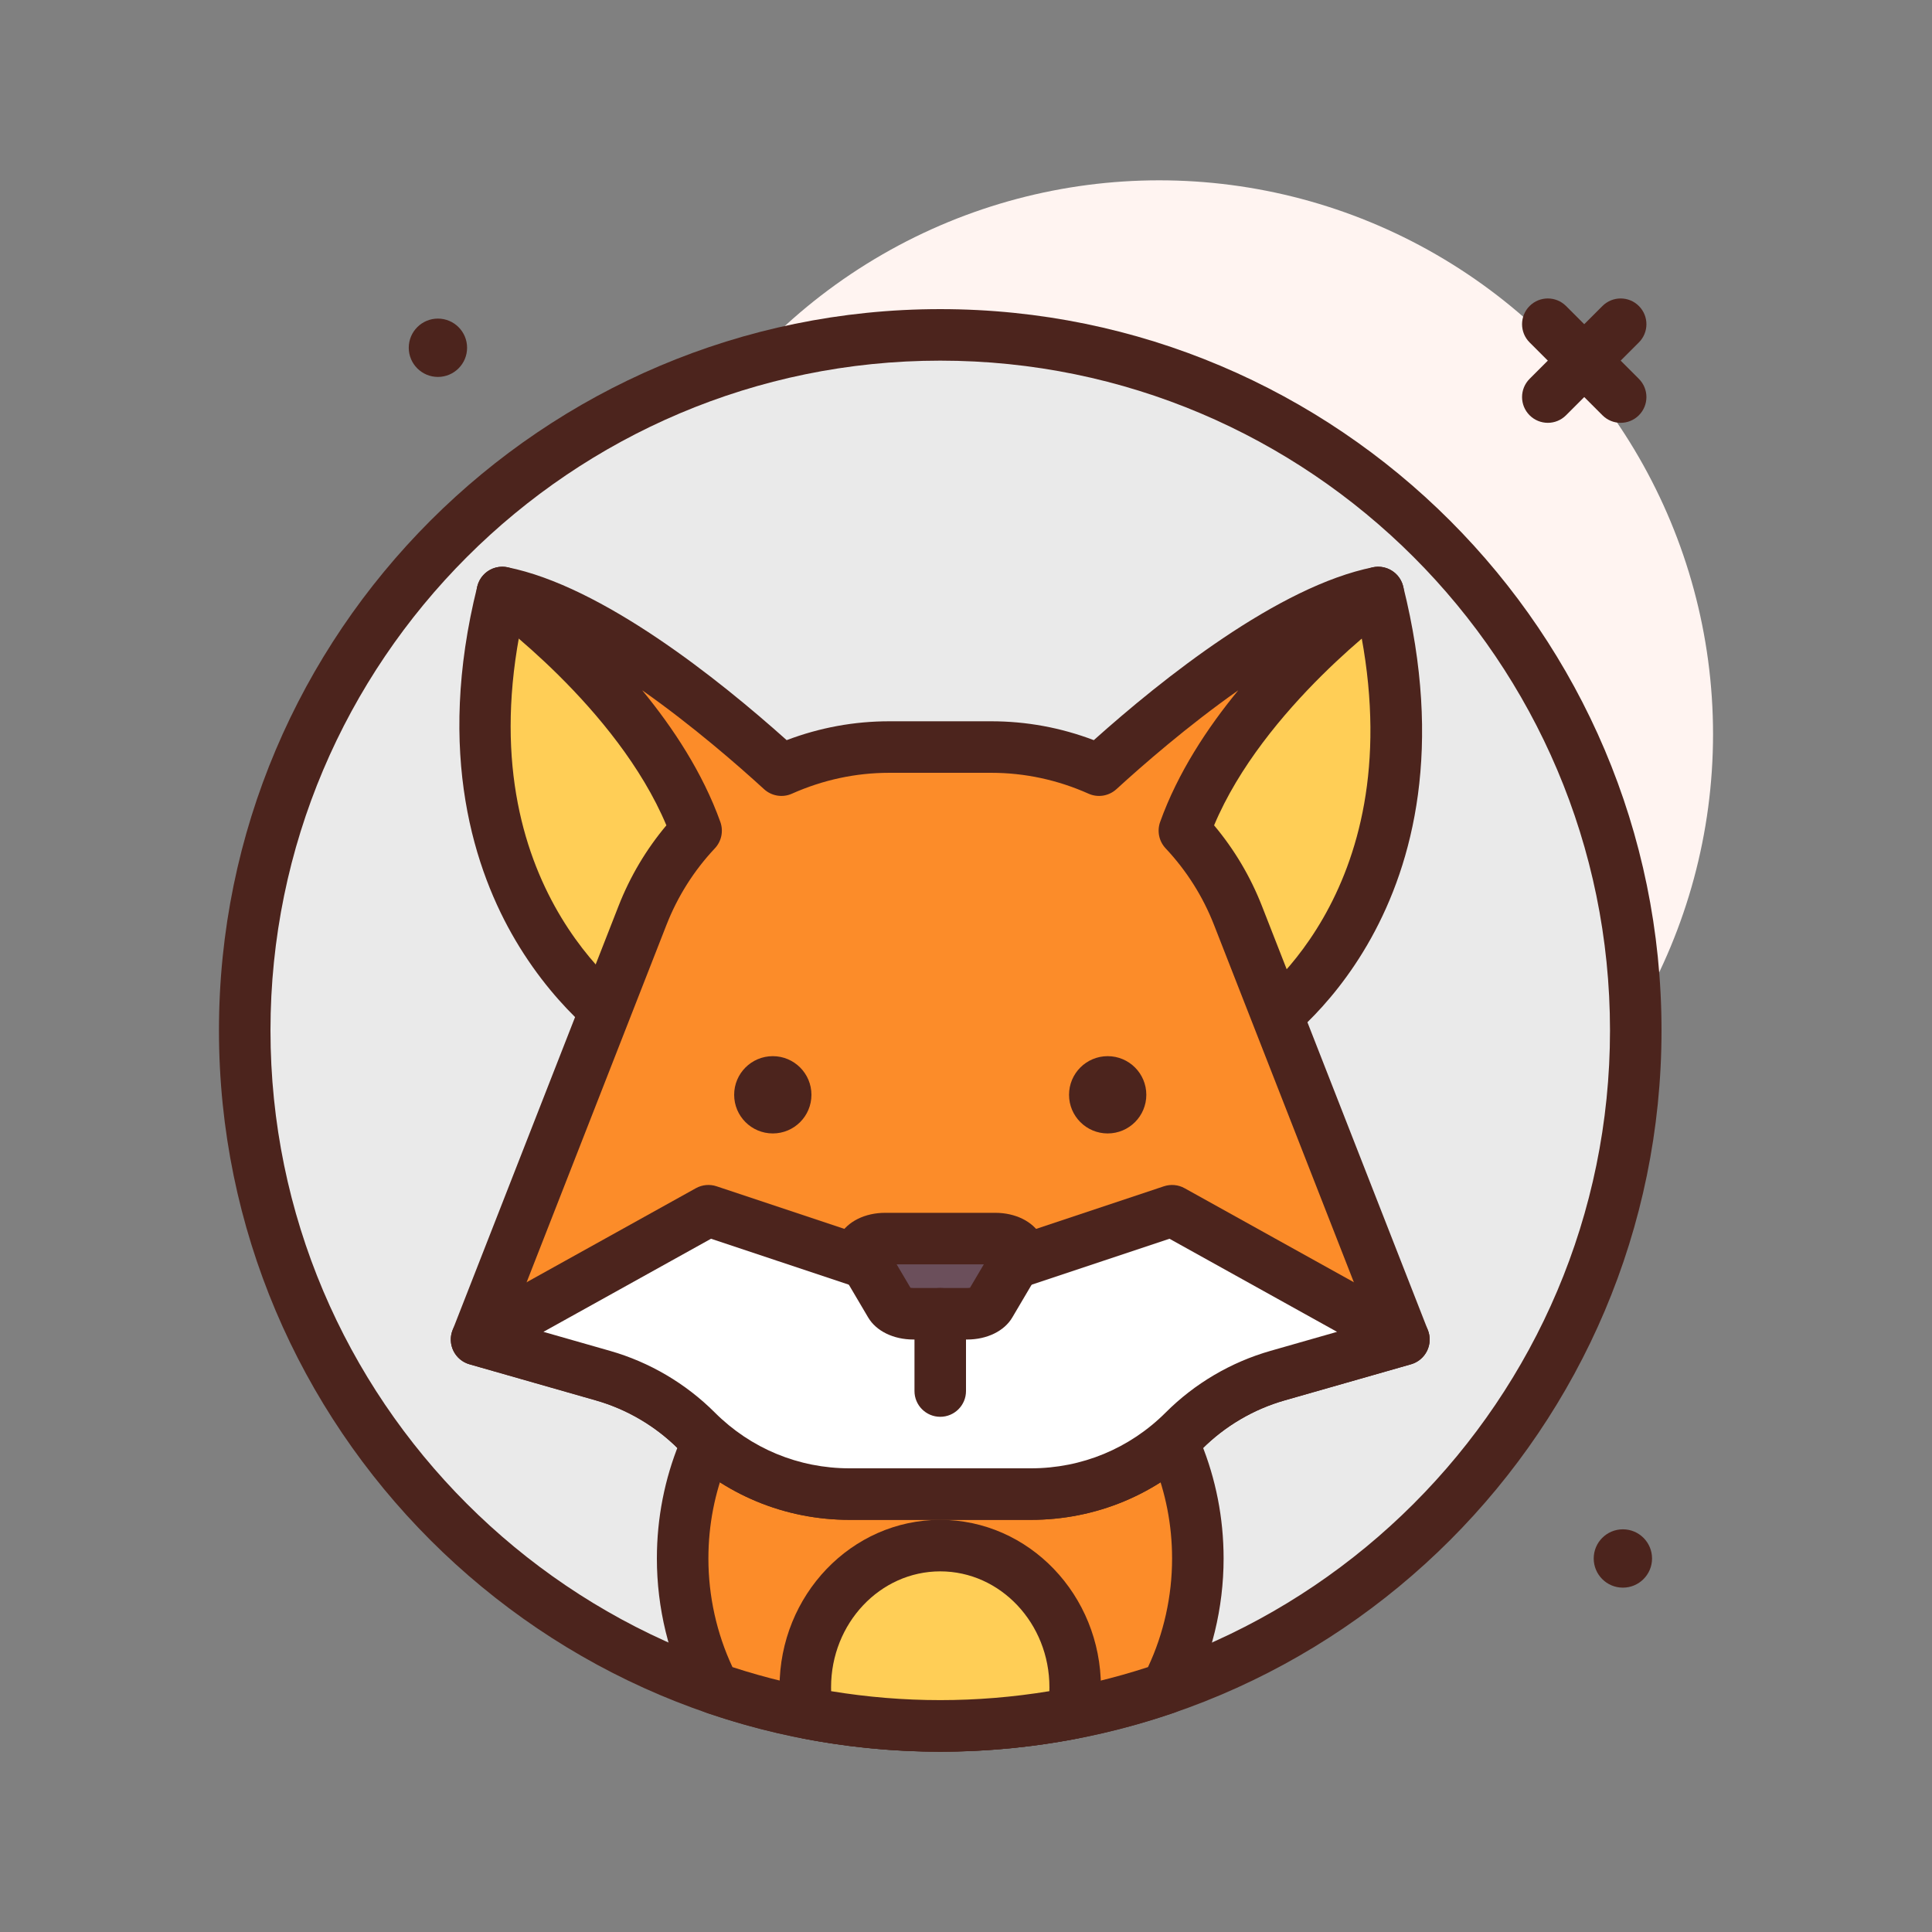 <svg id="fox" enable-background="new 0 0 300 300" height="512" viewBox="0 0 300 300" width="512" xmlns="http://www.w3.org/2000/svg"><rect x="0" y="0" width="300" height="300" fill="#808080" stroke="none"/><g><circle cx="180" cy="114" fill="#fff4f1" r="86"/><g><circle cx="146" cy="160" fill="#eaeaea" r="108"/><path d="m146 272c-61.758 0-112-50.242-112-112s50.242-112 112-112 112 50.242 112 112-50.242 112-112 112zm0-216c-57.346 0-104 46.654-104 104s46.654 104 104 104 104-46.654 104-104-46.654-104-104-104z" fill="#4c241d"/></g><g fill="#4c241d"><circle cx="68" cy="54" r="4.529"/><circle cx="252" cy="242" r="4.529"/><path d="m251.656 65.656c-1.023 0-2.047-.391-2.828-1.172l-11.312-11.312c-1.562-1.562-1.562-4.094 0-5.656s4.094-1.562 5.656 0l11.312 11.312c1.562 1.562 1.562 4.094 0 5.656-.781.782-1.804 1.172-2.828 1.172z"/><path d="m240.344 65.656c-1.023 0-2.047-.391-2.828-1.172-1.562-1.562-1.562-4.094 0-5.656l11.312-11.312c1.562-1.562 4.094-1.562 5.656 0s1.562 4.094 0 5.656l-11.312 11.312c-.781.782-1.805 1.172-2.828 1.172z"/></g><g><path d="m98 160s-32-20-20-68c0 0 36 24 44 48" fill="#ffce56"/><path d="m97.99 164c-.721 0-1.451-.197-2.109-.607-.361-.227-8.908-5.652-15.824-17.357-6.312-10.682-12.465-28.895-5.938-55.006.316-1.262 1.225-2.291 2.438-2.76 1.217-.471 2.582-.314 3.662.402 1.518 1.012 37.238 25.049 45.576 50.062.699 2.096-.434 4.361-2.529 5.061-2.104.703-4.363-.436-5.061-2.529-5.777-17.332-27.732-35.156-37.586-42.48-7.375 40.221 18.363 57.1 19.514 57.83 1.859 1.182 2.42 3.648 1.246 5.514-.762 1.206-2.061 1.87-3.389 1.87z" fill="#4c241d"/></g><g><path d="m146 200c-22.091 0-40 18.804-40 42 0 7.296 1.777 14.154 4.893 20.133 11.011 3.784 22.812 5.867 35.107 5.867s24.096-2.083 35.107-5.867c3.116-5.979 4.893-12.837 4.893-20.133 0-23.196-17.909-42-40-42z" fill="#fc8c29"/><path d="m146 272c-12.406 0-24.656-2.047-36.406-6.084-.971-.334-1.775-1.025-2.248-1.936-3.498-6.71-5.346-14.31-5.346-21.98 0-25.365 19.738-46 44-46s44 20.635 44 46c0 7.67-1.848 15.27-5.346 21.98-.473.91-1.277 1.602-2.248 1.936-11.75 4.037-24 6.084-36.406 6.084zm-32.262-13.133c20.879 6.812 43.645 6.812 64.523 0 2.45-5.217 3.739-11.015 3.739-16.867 0-20.953-16.15-38-36-38s-36 17.047-36 38c0 5.852 1.289 11.65 3.738 16.867zm67.369 3.266h.039z" fill="#4c241d"/></g><g><path d="m146 240c-11.572 0-20.952 9.85-20.952 22 0 1.374.135 2.712.365 4.016 6.667 1.288 13.544 1.984 20.587 1.984s13.92-.696 20.587-1.984c.229-1.304.365-2.643.365-4.016 0-12.15-9.38-22-20.952-22z" fill="#ffce56"/><path d="m146 272c-7.104 0-14.287-.691-21.348-2.057-1.629-.314-2.893-1.604-3.18-3.236s-.426-3.172-.426-4.707c0-14.336 11.193-26 24.953-26s24.953 11.664 24.953 26c0 1.535-.139 3.074-.426 4.707s-1.551 2.922-3.18 3.236c-7.059 1.366-14.242 2.057-21.346 2.057zm20.588-5.984h.039zm-37.531-3.411c11.254 1.852 22.633 1.852 33.887 0 .006-.203.01-.404.01-.605 0-9.926-7.605-18-16.953-18s-16.953 8.074-16.953 18c-.001.201.003.402.009.605z" fill="#4c241d"/></g><g><path d="m195.307 160s30.693-20 18.693-68c0 0-34.693 24-42.693 48" fill="#ffce56"/><path d="m195.311 164c-1.307 0-2.588-.639-3.355-1.816-1.203-1.846-.686-4.318 1.154-5.527 1.102-.729 25.713-17.58 18.301-57.752-9.605 7.426-30.57 25.146-36.309 42.361-.697 2.094-2.957 3.232-5.061 2.529-2.096-.699-3.229-2.965-2.529-5.061 8.326-24.979 42.752-49.014 44.213-50.023 1.08-.746 2.457-.918 3.686-.453 1.229.463 2.152 1.498 2.471 2.771 12.547 50.189-19.039 71.441-20.391 72.322-.675.44-1.432.649-2.18.649z" fill="#4c241d"/></g><g><path d="m192.235 142.157c-1.949-4.982-4.804-9.422-8.326-13.171 7.44-20.752 30.091-36.986 30.091-36.986-15.019 3.004-34.546 19.539-43.342 27.59-5.171-2.307-10.847-3.59-16.746-3.59h-15.824c-5.899 0-11.575 1.283-16.746 3.59-8.796-8.051-28.323-24.586-43.342-27.59 0 0 22.651 16.234 30.09 36.986-3.522 3.749-6.376 8.189-8.326 13.171l-25.764 65.843 19.627 5.608c5.491 1.569 10.492 4.511 14.53 8.55 6.302 6.302 14.85 9.843 23.762 9.843h28.161c8.912 0 17.46-3.541 23.762-9.843 4.038-4.038 9.039-6.981 14.53-8.55l19.628-5.608z" fill="#fc8c29"/><path d="m160.08 236h-28.16c-10.045 0-19.488-3.912-26.59-11.016-3.551-3.549-7.979-6.152-12.801-7.531l-19.629-5.607c-1.082-.309-1.984-1.061-2.484-2.07s-.551-2.184-.141-3.232l25.766-65.844c1.793-4.584 4.289-8.791 7.436-12.541-7.686-18.333-27.598-32.759-27.807-32.907-1.531-1.098-2.09-3.117-1.34-4.846.752-1.729 2.607-2.697 4.455-2.328 14.723 2.943 32.799 17.389 43.369 26.852 5.123-1.945 10.471-2.93 15.934-2.93h15.824c5.463 0 10.811.984 15.934 2.93 10.57-9.463 28.646-23.908 43.369-26.852 1.857-.367 3.703.602 4.453 2.328s.193 3.744-1.336 4.844c-.209.15-20.137 14.625-27.809 32.908 3.146 3.75 5.643 7.957 7.436 12.541l25.766 65.844c.41 1.049.359 2.223-.141 3.232s-1.402 1.762-2.484 2.07l-19.627 5.607c-4.824 1.379-9.252 3.982-12.803 7.533-7.102 7.103-16.545 11.015-26.59 11.015zm-80.752-30.639 15.398 4.4c6.125 1.75 11.748 5.057 16.26 9.564 5.592 5.594 13.025 8.674 20.934 8.674h28.16c7.908 0 15.342-3.08 20.934-8.672 4.512-4.51 10.135-7.816 16.262-9.566l15.396-4.4-24.162-61.748c-1.732-4.424-4.26-8.424-7.516-11.889-1.027-1.094-1.355-2.674-.85-4.088 2.727-7.604 7.301-14.574 12.133-20.447-7.879 5.539-14.953 11.723-18.918 15.352-1.176 1.072-2.877 1.355-4.33.701-4.826-2.15-9.912-3.242-15.117-3.242h-15.824c-5.205 0-10.291 1.092-15.117 3.242-1.455.654-3.154.371-4.33-.701-3.965-3.629-11.039-9.812-18.918-15.352 4.832 5.873 9.406 12.844 12.133 20.447.506 1.414.178 2.994-.85 4.088-3.256 3.465-5.783 7.465-7.516 11.889z" fill="#4c241d"/></g><g><path d="m108.157 222.157c6.302 6.302 14.85 9.843 23.762 9.843h28.161c8.912 0 17.46-3.541 23.762-9.843 4.038-4.038 9.039-6.981 14.53-8.55l19.628-5.607-36-20-36 12-36-12-36 20 19.627 5.608c5.491 1.569 10.492 4.511 14.53 8.549z" fill="#fff"/><path d="m160.08 236h-28.16c-10.045 0-19.488-3.912-26.59-11.016-3.553-3.549-7.979-6.154-12.801-7.531l-19.629-5.607c-1.555-.443-2.689-1.781-2.875-3.389-.184-1.607.617-3.168 2.031-3.953l36-20c.984-.545 2.146-.652 3.209-.299l34.735 11.578 34.734-11.578c1.066-.35 2.229-.246 3.209.299l36 20c1.414.785 2.215 2.346 2.031 3.953-.186 1.607-1.32 2.945-2.875 3.389l-19.627 5.607c-4.824 1.379-9.252 3.982-12.803 7.533-7.101 7.102-16.544 11.014-26.589 11.014zm-75.695-29.193 10.342 2.955c6.125 1.75 11.748 5.057 16.26 9.564v.002c5.592 5.592 13.025 8.672 20.934 8.672h28.16c7.908 0 15.342-3.08 20.934-8.672 4.512-4.51 10.135-7.816 16.262-9.566l10.34-2.955-26.02-14.455-34.33 11.443c-.824.273-1.707.273-2.531 0l-34.33-11.443z" fill="#4c241d"/></g><g><path d="m150.172 204h-8.344c-1.621 0-3.06-.586-3.572-1.455l-4.376-7.419c-.813-1.378 1.002-2.801 3.572-2.801h17.095c2.57 0 4.385 1.423 3.572 2.801l-4.376 7.419c-.511.869-1.95 1.455-3.571 1.455z" fill="#6b4f5b"/><path d="m150.172 208h-8.344c-3.086 0-5.775-1.312-7.02-3.426l-4.373-7.416c-.984-1.666-1.002-3.66-.045-5.336 1.23-2.156 3.938-3.496 7.062-3.496h17.094c3.125 0 5.832 1.34 7.062 3.496.957 1.676.939 3.67-.047 5.34l-4.373 7.414c-1.241 2.112-3.93 3.424-7.016 3.424zm-8.797-8.041c.117.023.271.041.453.041h8.344c.182 0 .336-.018.453-.041l2.143-3.633h-13.535z" fill="#4c241d"/></g><path d="m146 220c-2.209 0-4-1.791-4-4v-12c0-2.209 1.791-4 4-4s4 1.791 4 4v12c0 2.209-1.791 4-4 4z" fill="#4c241d"/><circle cx="120" cy="170" fill="#4c241d" r="6"/><circle cx="172" cy="170" fill="#4c241d" r="6"/></g></svg>